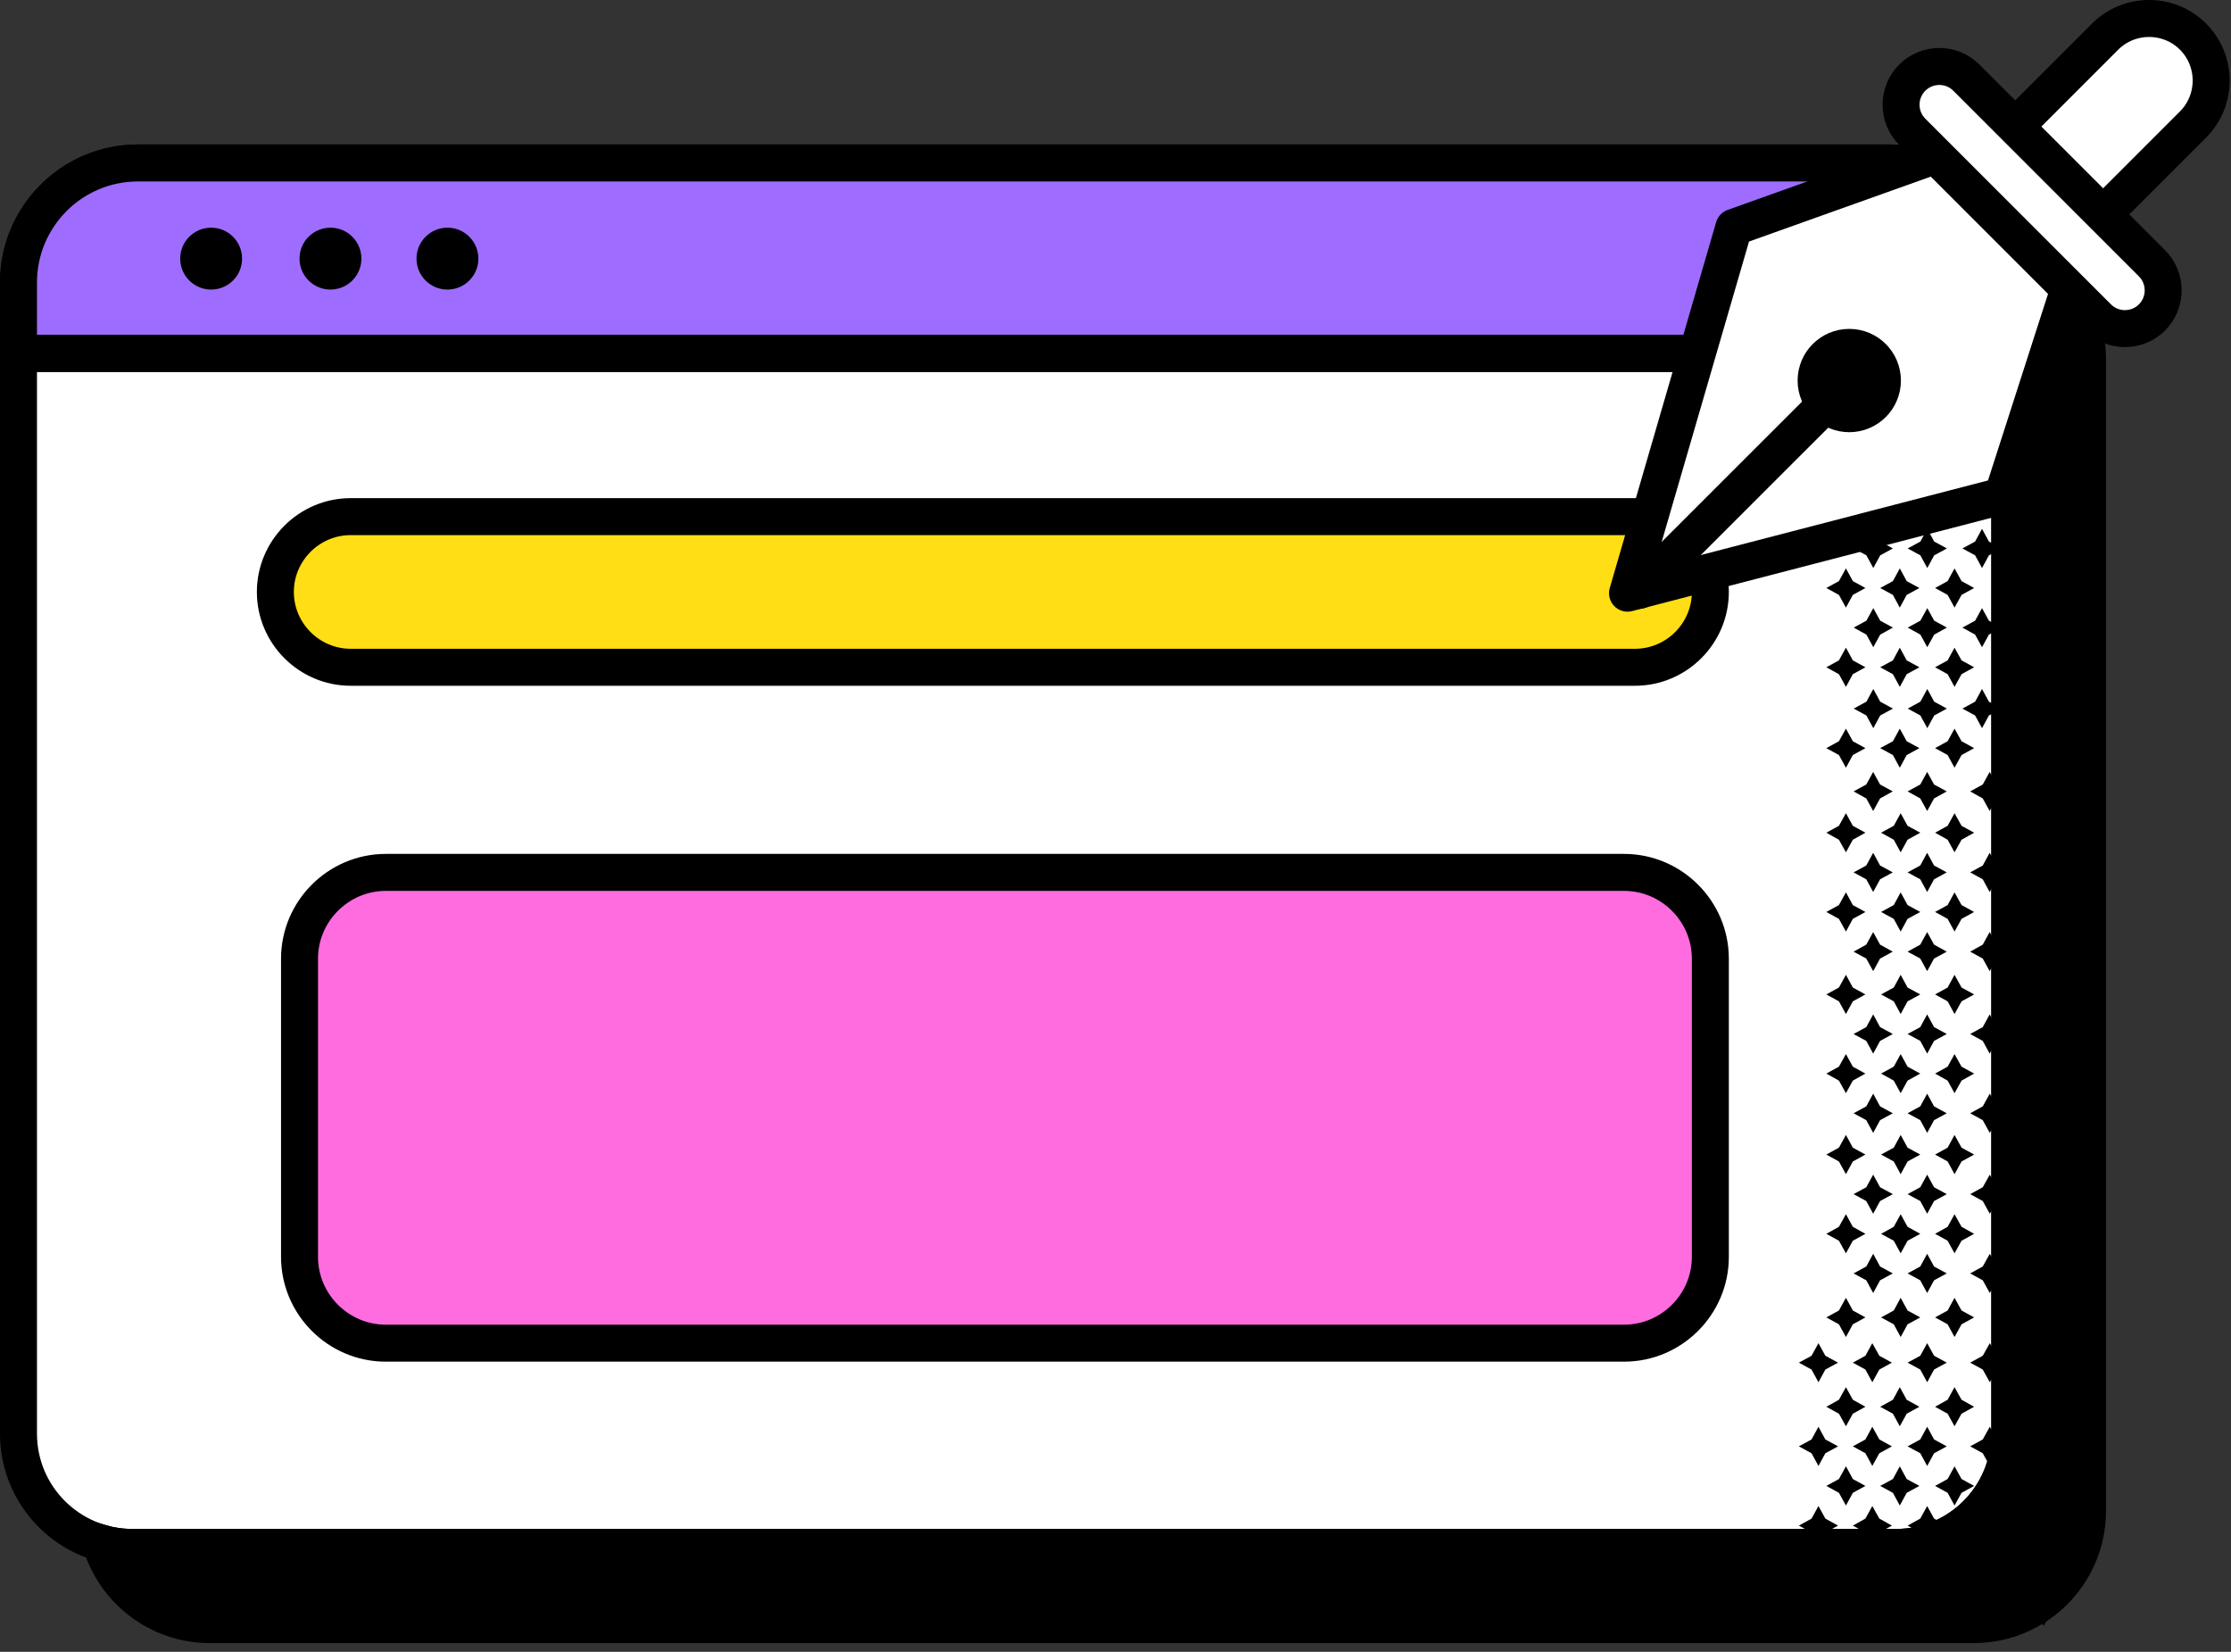 <svg width="181" height="134" viewBox="0 0 181 134" fill="none" xmlns="http://www.w3.org/2000/svg">
<rect x="0" y="0" width="181" height="134" fill="#333333" stroke="none"/>
<g clip-path="url(#clip0111)">
<path d="M163.06 22.92V116.3C163.06 121.4 158.93 125.53 153.83 125.53H10.74C5.64 125.53 1.5 121.4 1.5 116.3V22.92C1.5 17.57 5.84 13.22 11.19 13.22H153.37C158.72 13.22 163.06 17.57 163.06 22.92Z" fill="white" stroke="black" stroke-width="3" stroke-miterlimit="10" stroke-linecap="round" stroke-linejoin="round"/>
<path d="M163.06 22.92V28.67H1.5V22.92C1.5 17.57 5.84 13.22 11.19 13.22H153.37C158.72 13.22 163.06 17.57 163.06 22.92Z" fill="#9E6CFF" stroke="black" stroke-width="3" stroke-miterlimit="10" stroke-linecap="round" stroke-linejoin="round"/>
<path d="M169.36 29.18V122.56C169.36 127.66 165.23 131.79 160.13 131.79H17.03C12.84 131.79 9.3 129 8.17 125.17C8.98 125.4 9.84 125.53 10.72 125.53H153.82C158.92 125.53 163.05 121.4 163.05 116.3V22.92C163.05 21.88 162.89 20.88 162.58 19.94C166.52 21.17 169.36 24.84 169.36 29.18Z" fill="black" stroke="black" stroke-width="3" stroke-miterlimit="10"/>
<path d="M26.81 23.49C28.196 23.49 29.32 22.366 29.32 20.98C29.32 19.594 28.196 18.47 26.81 18.47C25.424 18.47 24.3 19.594 24.3 20.98C24.3 22.366 25.424 23.49 26.81 23.49Z" fill="black"/>
<path d="M36.3 23.49C37.686 23.49 38.81 22.366 38.81 20.98C38.81 19.594 37.686 18.47 36.3 18.47C34.914 18.47 33.79 19.594 33.79 20.98C33.79 22.366 34.914 23.49 36.3 23.49Z" fill="black"/>
<path d="M17.13 23.49C18.516 23.49 19.64 22.366 19.64 20.98C19.64 19.594 18.516 18.47 17.13 18.47C15.744 18.47 14.62 19.594 14.62 20.98C14.62 22.366 15.744 23.49 17.13 23.49Z" fill="black"/>
<path d="M164.18 28.67H1.5" stroke="black" stroke-width="3" stroke-miterlimit="10"/>
<path d="M161.82 120.87L162.07 121.32L162.52 121.57L162.07 121.82L161.82 122.28L161.57 121.82L161.11 121.57L161.57 121.32L161.82 120.87Z" fill="black"/>
<path d="M151.98 46.08L152.54 45.05L153.57 44.49L152.54 43.93L151.98 42.9L151.42 43.93L150.39 44.49L151.42 45.05L151.98 46.08Z" fill="black"/>
<path d="M156.36 46.08L156.92 45.05L157.95 44.49L156.92 43.93L156.36 42.9L155.8 43.93L154.77 44.49L155.8 45.05L156.36 46.08Z" fill="black"/>
<path d="M160.8 46.08L161.36 45.05L162.39 44.49L161.36 43.93L160.8 42.9L160.24 43.93L159.21 44.49L160.24 45.05L160.8 46.08Z" fill="black"/>
<path d="M149.76 49.29L150.32 48.26L151.34 47.7L150.32 47.14L149.76 46.11L149.19 47.14L148.17 47.7L149.19 48.26L149.76 49.29Z" fill="black"/>
<path d="M154.13 49.29L154.69 48.26L155.72 47.7L154.69 47.14L154.13 46.11L153.57 47.14L152.54 47.7L153.57 48.26L154.13 49.29Z" fill="black"/>
<path d="M158.57 49.29L159.14 48.26L160.16 47.7L159.14 47.14L158.57 46.11L158.01 47.14L156.99 47.7L158.01 48.26L158.57 49.29Z" fill="black"/>
<path d="M151.98 52.501L152.54 51.481L153.57 50.911L152.54 50.351L151.98 49.331L151.42 50.351L150.39 50.911L151.42 51.481L151.98 52.501Z" fill="black"/>
<path d="M156.36 52.501L156.92 51.481L157.95 50.911L156.92 50.351L156.36 49.331L155.8 50.351L154.77 50.911L155.8 51.481L156.36 52.501Z" fill="black"/>
<path d="M160.8 52.501L161.36 51.481L162.39 50.911L161.36 50.351L160.8 49.331L160.24 50.351L159.21 50.911L160.24 51.481L160.8 52.501Z" fill="black"/>
<path d="M149.76 55.721L150.32 54.691L151.34 54.13L150.32 53.571L149.76 52.541L149.19 53.571L148.17 54.13L149.19 54.691L149.76 55.721Z" fill="black"/>
<path d="M154.13 55.721L154.69 54.691L155.72 54.13L154.69 53.571L154.13 52.541L153.57 53.571L152.54 54.13L153.57 54.691L154.13 55.721Z" fill="black"/>
<path d="M158.57 55.721L159.14 54.691L160.16 54.13L159.14 53.571L158.57 52.541L158.01 53.571L156.99 54.13L158.01 54.691L158.57 55.721Z" fill="black"/>
<path d="M151.98 59.071L152.54 58.041L153.57 57.481L152.54 56.921L151.98 55.891L151.42 56.921L150.39 57.481L151.42 58.041L151.98 59.071Z" fill="black"/>
<path d="M156.36 59.071L156.92 58.041L157.95 57.481L156.92 56.921L156.36 55.891L155.8 56.921L154.77 57.481L155.8 58.041L156.36 59.071Z" fill="black"/>
<path d="M160.8 59.071L161.36 58.041L162.39 57.481L161.36 56.921L160.8 55.891L160.24 56.921L159.21 57.481L160.24 58.041L160.8 59.071Z" fill="black"/>
<path d="M149.76 62.28L150.32 61.25L151.34 60.69L150.32 60.13L149.76 59.11L149.19 60.13L148.17 60.69L149.19 61.25L149.76 62.28Z" fill="black"/>
<path d="M154.13 62.28L154.69 61.25L155.72 60.69L154.69 60.13L154.13 59.11L153.57 60.13L152.54 60.69L153.57 61.25L154.13 62.28Z" fill="black"/>
<path d="M158.57 62.28L159.14 61.25L160.16 60.69L159.14 60.13L158.57 59.11L158.01 60.13L156.99 60.69L158.01 61.25L158.57 62.28Z" fill="black"/>
<path d="M151.98 19.97L152.54 18.95L153.57 18.38L152.54 17.82L151.98 16.8L151.42 17.82L150.39 18.38L151.42 18.95L151.98 19.97Z" fill="black"/>
<path d="M156.36 19.97L156.92 18.95L157.95 18.38L156.92 17.82L156.36 16.8L155.8 17.82L154.77 18.38L155.8 18.95L156.36 19.97Z" fill="black"/>
<path d="M160.8 19.97L161.36 18.95L162.39 18.38L161.36 17.82L160.8 16.8L160.24 17.82L159.21 18.38L160.24 18.95L160.8 19.97Z" fill="black"/>
<path d="M149.76 23.19L150.32 22.16L151.34 21.6L150.32 21.04L149.76 20.01L149.19 21.04L148.17 21.6L149.19 22.16L149.76 23.19Z" fill="black"/>
<path d="M154.13 23.19L154.69 22.16L155.72 21.6L154.69 21.04L154.13 20.01L153.57 21.04L152.54 21.6L153.57 22.16L154.13 23.19Z" fill="black"/>
<path d="M158.57 23.19L159.14 22.16L160.16 21.6L159.14 21.04L158.57 20.01L158.01 21.04L156.99 21.6L158.01 22.16L158.57 23.19Z" fill="black"/>
<path d="M151.98 26.4L152.54 25.37L153.57 24.81L152.54 24.25L151.98 23.22L151.42 24.25L150.39 24.81L151.42 25.37L151.98 26.4Z" fill="black"/>
<path d="M156.36 26.4L156.92 25.37L157.95 24.81L156.92 24.25L156.36 23.22L155.8 24.25L154.77 24.81L155.8 25.37L156.36 26.4Z" fill="black"/>
<path d="M160.8 26.4L161.36 25.37L162.39 24.81L161.36 24.25L160.8 23.22L160.24 24.25L159.21 24.81L160.24 25.37L160.8 26.4Z" fill="black"/>
<path d="M149.76 29.61L150.32 28.59L151.34 28.02L150.32 27.46L149.76 26.44L149.19 27.46L148.17 28.02L149.19 28.59L149.76 29.61Z" fill="black"/>
<path d="M154.13 29.61L154.69 28.59L155.72 28.02L154.69 27.46L154.13 26.44L153.57 27.46L152.54 28.02L153.57 28.59L154.13 29.61Z" fill="black"/>
<path d="M158.57 29.61L159.14 28.59L160.16 28.02L159.14 27.46L158.57 26.44L158.01 27.46L156.99 28.02L158.01 28.59L158.57 29.61Z" fill="black"/>
<path d="M151.98 32.961L152.54 31.941L153.57 31.37L152.54 30.811L151.98 29.791L151.42 30.811L150.39 31.37L151.42 31.941L151.98 32.961Z" fill="black"/>
<path d="M156.36 32.961L156.92 31.941L157.95 31.37L156.92 30.811L156.36 29.791L155.8 30.811L154.77 31.37L155.8 31.941L156.36 32.961Z" fill="black"/>
<path d="M160.8 32.961L161.36 31.941L162.39 31.37L161.36 30.811L160.8 29.791L160.24 30.811L159.21 31.37L160.24 31.941L160.8 32.961Z" fill="black"/>
<path d="M149.76 36.181L150.32 35.151L151.34 34.59L150.32 34.031L149.76 33.001L149.19 34.031L148.17 34.59L149.19 35.151L149.76 36.181Z" fill="black"/>
<path d="M154.13 36.181L154.69 35.151L155.72 34.59L154.69 34.031L154.13 33.001L153.57 34.031L152.54 34.59L153.57 35.151L154.13 36.181Z" fill="black"/>
<path d="M158.57 36.181L159.14 35.151L160.16 34.59L159.14 34.031L158.57 33.001L158.01 34.031L156.99 34.59L158.01 35.151L158.57 36.181Z" fill="black"/>
<path d="M151.98 39.39L152.54 38.361L153.57 37.8L152.54 37.24L151.98 36.21L151.42 37.24L150.39 37.8L151.42 38.361L151.98 39.39Z" fill="black"/>
<path d="M156.36 39.39L156.92 38.361L157.95 37.8L156.92 37.24L156.36 36.21L155.8 37.24L154.77 37.8L155.8 38.361L156.36 39.39Z" fill="black"/>
<path d="M160.8 39.39L161.36 38.361L162.39 37.8L161.36 37.24L160.8 36.21L160.24 37.24L159.21 37.8L160.24 38.361L160.8 39.39Z" fill="black"/>
<path d="M149.76 42.6L150.32 41.58L151.34 41.02L150.32 40.45L149.76 39.43L149.19 40.45L148.17 41.02L149.19 41.58L149.76 42.6Z" fill="black"/>
<path d="M154.13 42.6L154.69 41.58L155.72 41.02L154.69 40.45L154.13 39.43L153.57 40.45L152.54 41.02L153.57 41.58L154.13 42.6Z" fill="black"/>
<path d="M158.57 42.6L159.14 41.58L160.16 41.02L159.14 40.45L158.57 39.43L158.01 40.45L156.99 41.02L158.01 41.58L158.57 42.6Z" fill="black"/>
<path d="M149.76 16.4L150.32 15.37L151.34 14.81L150.32 14.25L149.76 13.22L149.19 14.25L148.17 14.81L149.19 15.37L149.76 16.4Z" fill="black"/>
<path d="M154.13 16.4L154.69 15.37L155.72 14.81L154.69 14.25L154.13 13.22L153.57 14.25L152.54 14.81L153.57 15.37L154.13 16.4Z" fill="black"/>
<path d="M158.57 16.4L159.14 15.37L160.16 14.81L159.14 14.25L158.57 13.22L158.01 14.25L156.99 14.81L158.01 15.37L158.57 16.4Z" fill="black"/>
<path d="M165.88 46.08L166.44 45.05L167.47 44.49L166.44 43.93L165.88 42.9L165.32 43.93L164.29 44.49L165.32 45.05L165.88 46.08Z" fill="black"/>
<path d="M163.65 49.29L164.21 48.26L165.24 47.7L164.21 47.14L163.65 46.11L163.09 47.14L162.06 47.7L163.09 48.26L163.65 49.29Z" fill="black"/>
<path d="M168.029 49.29L168.589 48.26L169.619 47.7L168.589 47.14L168.029 46.11L167.469 47.14L166.439 47.7L167.469 48.26L168.029 49.29Z" fill="black"/>
<path d="M165.88 52.501L166.44 51.481L167.47 50.911L166.44 50.351L165.88 49.331L165.32 50.351L164.29 50.911L165.32 51.481L165.88 52.501Z" fill="black"/>
<path d="M163.65 55.721L164.21 54.691L165.24 54.13L164.21 53.571L163.65 52.541L163.09 53.571L162.06 54.13L163.09 54.691L163.65 55.721Z" fill="black"/>
<path d="M168.029 55.721L168.589 54.691L169.619 54.13L168.589 53.571L168.029 52.541L167.469 53.571L166.439 54.13L167.469 54.691L168.029 55.721Z" fill="black"/>
<path d="M165.88 59.071L166.44 58.041L167.47 57.481L166.44 56.921L165.88 55.891L165.32 56.921L164.29 57.481L165.32 58.041L165.88 59.071Z" fill="black"/>
<path d="M163.65 62.28L164.21 61.25L165.24 60.69L164.21 60.13L163.65 59.11L163.09 60.13L162.06 60.69L163.09 61.25L163.65 62.28Z" fill="black"/>
<path d="M168.029 62.28L168.589 61.25L169.619 60.69L168.589 60.13L168.029 59.11L167.469 60.13L166.439 60.69L167.469 61.25L168.029 62.28Z" fill="black"/>
<path d="M163.65 23.19L164.21 22.16L165.24 21.6L164.21 21.04L163.65 20.01L163.09 21.04L162.06 21.6L163.09 22.16L163.65 23.19Z" fill="black"/>
<path d="M165.88 26.4L166.44 25.37L167.47 24.81L166.44 24.25L165.88 23.22L165.32 24.25L164.29 24.81L165.32 25.37L165.88 26.4Z" fill="black"/>
<path d="M163.65 29.61L164.21 28.59L165.24 28.02L164.21 27.46L163.65 26.44L163.09 27.46L162.06 28.02L163.09 28.59L163.65 29.61Z" fill="black"/>
<path d="M168.029 29.61L168.589 28.59L169.619 28.02L168.589 27.46L168.029 26.44L167.469 27.46L166.439 28.02L167.469 28.59L168.029 29.61Z" fill="black"/>
<path d="M165.88 32.96L166.44 31.94L167.47 31.37L166.44 30.81L165.88 29.79L165.32 30.81L164.29 31.37L165.32 31.94L165.88 32.96Z" fill="black"/>
<path d="M163.65 36.181L164.21 35.151L165.24 34.59L164.21 34.031L163.65 33.001L163.09 34.031L162.06 34.59L163.09 35.151L163.65 36.181Z" fill="black"/>
<path d="M168.029 36.181L168.589 35.151L169.619 34.59L168.589 34.031L168.029 33.001L167.469 34.031L166.439 34.59L167.469 35.151L168.029 36.181Z" fill="black"/>
<path d="M165.88 39.39L166.44 38.361L167.47 37.8L166.44 37.24L165.88 36.21L165.32 37.24L164.29 37.8L165.32 38.361L165.88 39.39Z" fill="black"/>
<path d="M163.65 42.6L164.21 41.58L165.24 41.02L164.21 40.45L163.65 39.43L163.09 40.45L162.06 41.02L163.09 41.58L163.65 42.6Z" fill="black"/>
<path d="M168.029 42.6L168.589 41.58L169.619 41.02L168.589 40.45L168.029 39.43L167.469 40.45L166.439 41.02L167.469 41.58L168.029 42.6Z" fill="black"/>
<path d="M165.87 75.61L165.31 76.63L164.28 77.2L165.31 77.76L165.87 78.78L166.43 77.76L167.46 77.2L166.43 76.63L165.87 75.61Z" fill="black"/>
<path d="M161.42 75.61L160.86 76.63L159.84 77.2L160.86 77.76L161.42 78.78L161.99 77.76L163.01 77.2L161.99 76.63L161.42 75.61Z" fill="black"/>
<path d="M168.1 72.39L167.53 73.42L166.51 73.98L167.53 74.54L168.1 75.57L168.66 74.54L169.68 73.98L168.66 73.42L168.1 72.39Z" fill="black"/>
<path d="M163.65 72.39L163.09 73.42L162.06 73.98L163.09 74.54L163.65 75.57L164.21 74.54L165.24 73.98L164.21 73.42L163.65 72.39Z" fill="black"/>
<path d="M165.87 69.18L165.31 70.21L164.28 70.77L165.31 71.33L165.87 72.36L166.43 71.33L167.46 70.77L166.43 70.21L165.87 69.18Z" fill="black"/>
<path d="M161.42 69.18L160.86 70.21L159.84 70.77L160.86 71.33L161.42 72.36L161.99 71.33L163.01 70.77L161.99 70.21L161.42 69.18Z" fill="black"/>
<path d="M168.1 65.97L167.53 66.99L166.51 67.55L167.53 68.12L168.1 69.14L168.66 68.12L169.68 67.55L168.66 66.99L168.1 65.97Z" fill="black"/>
<path d="M163.65 65.97L163.09 66.99L162.06 67.55L163.09 68.12L163.65 69.14L164.21 68.12L165.24 67.55L164.21 66.99L163.65 65.97Z" fill="black"/>
<path d="M165.87 62.62L165.31 63.64L164.28 64.2L165.31 64.77L165.87 65.79L166.43 64.77L167.46 64.2L166.43 63.64L165.87 62.62Z" fill="black"/>
<path d="M161.42 62.62L160.86 63.64L159.84 64.2L160.86 64.77L161.42 65.79L161.99 64.77L163.01 64.2L161.99 63.64L161.42 62.62Z" fill="black"/>
<path d="M165.87 101.71L165.31 102.74L164.28 103.3L165.31 103.86L165.87 104.89L166.43 103.86L167.46 103.3L166.43 102.74L165.87 101.71Z" fill="black"/>
<path d="M161.43 101.71L160.86 102.74L159.84 103.3L160.86 103.86L161.43 104.89L161.99 103.86L163.01 103.3L161.99 102.74L161.43 101.71Z" fill="black"/>
<path d="M168.1 98.5L167.53 99.52L166.51 100.09L167.53 100.65L168.1 101.67L168.66 100.65L169.68 100.09L168.66 99.52L168.1 98.5Z" fill="black"/>
<path d="M163.65 98.5L163.09 99.52L162.06 100.09L163.09 100.65L163.65 101.67L164.21 100.65L165.24 100.09L164.21 99.52L163.65 98.5Z" fill="black"/>
<path d="M165.87 95.29L165.31 96.31L164.28 96.87L165.31 97.43L165.87 98.46L166.43 97.43L167.46 96.87L166.43 96.31L165.87 95.29Z" fill="black"/>
<path d="M161.43 95.29L160.86 96.31L159.84 96.87L160.86 97.43L161.43 98.46L161.99 97.43L163.01 96.87L161.99 96.31L161.43 95.29Z" fill="black"/>
<path d="M168.1 92.07L167.53 93.1L166.51 93.66L167.53 94.22L168.1 95.25L168.66 94.22L169.68 93.66L168.66 93.1L168.1 92.07Z" fill="black"/>
<path d="M163.65 92.07L163.09 93.1L162.06 93.66L163.09 94.22L163.65 95.25L164.21 94.22L165.24 93.66L164.21 93.1L163.65 92.07Z" fill="black"/>
<path d="M165.87 88.72L165.31 89.75L164.28 90.31L165.31 90.87L165.87 91.9L166.43 90.87L167.46 90.31L166.43 89.75L165.87 88.72Z" fill="black"/>
<path d="M161.43 88.72L160.86 89.75L159.84 90.31L160.86 90.87L161.43 91.9L161.99 90.87L163.01 90.31L161.99 89.75L161.43 88.72Z" fill="black"/>
<path d="M168.1 85.51L167.53 86.53L166.51 87.09L167.53 87.66L168.1 88.68L168.66 87.66L169.68 87.09L168.66 86.53L168.1 85.51Z" fill="black"/>
<path d="M163.65 85.51L163.09 86.53L162.06 87.09L163.09 87.66L163.65 88.68L164.21 87.66L165.24 87.09L164.21 86.53L163.65 85.51Z" fill="black"/>
<path d="M165.87 82.29L165.31 83.32L164.28 83.88L165.31 84.44L165.87 85.47L166.43 84.44L167.46 83.88L166.43 83.32L165.87 82.29Z" fill="black"/>
<path d="M161.42 82.29L160.86 83.32L159.84 83.88L160.86 84.44L161.42 85.47L161.99 84.44L163.01 83.88L161.99 83.32L161.42 82.29Z" fill="black"/>
<path d="M168.1 79.08L167.53 80.11L166.51 80.67L167.53 81.23L168.1 82.26L168.66 81.23L169.68 80.67L168.66 80.11L168.1 79.08Z" fill="black"/>
<path d="M163.65 79.08L163.09 80.11L162.06 80.67L163.09 81.23L163.65 82.26L164.21 81.23L165.24 80.67L164.21 80.11L163.65 79.08Z" fill="black"/>
<path d="M168.1 105.28L167.53 106.31L166.51 106.87L167.53 107.43L168.1 108.46L168.66 107.43L169.68 106.87L168.66 106.31L168.1 105.28Z" fill="black"/>
<path d="M163.65 105.28L163.09 106.31L162.06 106.87L163.09 107.43L163.65 108.46L164.21 107.43L165.24 106.87L164.21 106.31L163.65 105.28Z" fill="black"/>
<path d="M156.35 75.61L155.79 76.63L154.76 77.2L155.79 77.76L156.35 78.78L156.91 77.76L157.94 77.2L156.91 76.63L156.35 75.61Z" fill="black"/>
<path d="M151.97 75.61L151.41 76.63L150.38 77.2L151.41 77.76L151.97 78.78L152.53 77.76L153.56 77.2L152.53 76.63L151.97 75.61Z" fill="black"/>
<path d="M158.57 72.39L158.01 73.42L156.99 73.98L158.01 74.54L158.57 75.57L159.14 74.54L160.16 73.98L159.14 73.42L158.57 72.39Z" fill="black"/>
<path d="M154.2 72.39L153.64 73.42L152.61 73.98L153.64 74.54L154.2 75.57L154.76 74.54L155.79 73.98L154.76 73.42L154.2 72.39Z" fill="black"/>
<path d="M149.76 72.39L149.19 73.42L148.17 73.98L149.19 74.54L149.76 75.57L150.32 74.54L151.34 73.98L150.32 73.42L149.76 72.39Z" fill="black"/>
<path d="M156.35 69.18L155.79 70.21L154.76 70.77L155.79 71.33L156.35 72.36L156.91 71.33L157.94 70.77L156.91 70.21L156.35 69.18Z" fill="black"/>
<path d="M151.97 69.18L151.41 70.21L150.38 70.77L151.41 71.33L151.97 72.36L152.53 71.33L153.56 70.77L152.53 70.21L151.97 69.18Z" fill="black"/>
<path d="M158.57 65.97L158.01 66.99L156.99 67.55L158.01 68.12L158.57 69.14L159.14 68.12L160.16 67.55L159.14 66.99L158.57 65.97Z" fill="black"/>
<path d="M154.2 65.97L153.64 66.99L152.61 67.55L153.64 68.12L154.2 69.14L154.76 68.12L155.79 67.55L154.76 66.99L154.2 65.97Z" fill="black"/>
<path d="M149.76 65.97L149.19 66.99L148.17 67.55L149.19 68.12L149.76 69.14L150.32 68.12L151.34 67.55L150.32 66.99L149.76 65.97Z" fill="black"/>
<path d="M156.35 62.62L155.79 63.64L154.76 64.2L155.79 64.77L156.35 65.79L156.91 64.77L157.94 64.2L156.91 63.64L156.35 62.62Z" fill="black"/>
<path d="M151.97 62.62L151.41 63.64L150.38 64.2L151.41 64.77L151.97 65.79L152.53 64.77L153.56 64.2L152.53 63.64L151.97 62.62Z" fill="black"/>
<path d="M156.35 101.71L155.79 102.74L154.76 103.3L155.79 103.86L156.35 104.89L156.91 103.86L157.94 103.3L156.91 102.74L156.35 101.71Z" fill="black"/>
<path d="M151.97 101.71L151.41 102.74L150.38 103.3L151.41 103.86L151.97 104.89L152.53 103.86L153.56 103.3L152.53 102.74L151.97 101.71Z" fill="black"/>
<path d="M158.57 98.5L158.01 99.52L156.99 100.09L158.01 100.65L158.57 101.67L159.14 100.65L160.16 100.09L159.14 99.52L158.57 98.5Z" fill="black"/>
<path d="M154.2 98.5L153.64 99.52L152.61 100.09L153.64 100.65L154.2 101.67L154.76 100.65L155.79 100.09L154.76 99.52L154.2 98.5Z" fill="black"/>
<path d="M149.76 98.5L149.19 99.52L148.17 100.09L149.19 100.65L149.76 101.67L150.32 100.65L151.34 100.09L150.32 99.52L149.76 98.5Z" fill="black"/>
<path d="M156.35 95.29L155.79 96.31L154.76 96.87L155.79 97.43L156.35 98.46L156.91 97.43L157.94 96.87L156.91 96.31L156.35 95.29Z" fill="black"/>
<path d="M151.97 95.29L151.41 96.31L150.38 96.87L151.41 97.43L151.97 98.46L152.53 97.43L153.56 96.87L152.53 96.31L151.97 95.29Z" fill="black"/>
<path d="M158.57 92.07L158.01 93.1L156.99 93.66L158.01 94.22L158.57 95.25L159.14 94.22L160.16 93.66L159.14 93.1L158.57 92.07Z" fill="black"/>
<path d="M154.2 92.07L153.64 93.1L152.61 93.66L153.64 94.22L154.2 95.25L154.76 94.22L155.79 93.66L154.76 93.1L154.2 92.07Z" fill="black"/>
<path d="M149.76 92.07L149.19 93.1L148.17 93.66L149.19 94.22L149.76 95.25L150.32 94.22L151.34 93.66L150.32 93.1L149.76 92.07Z" fill="black"/>
<path d="M156.35 88.72L155.79 89.75L154.76 90.31L155.79 90.87L156.35 91.9L156.91 90.87L157.94 90.31L156.91 89.75L156.35 88.72Z" fill="black"/>
<path d="M151.97 88.72L151.41 89.75L150.38 90.31L151.41 90.87L151.97 91.9L152.53 90.87L153.56 90.31L152.53 89.75L151.97 88.72Z" fill="black"/>
<path d="M158.57 85.51L158.01 86.53L156.99 87.09L158.01 87.66L158.57 88.68L159.14 87.66L160.16 87.09L159.14 86.53L158.57 85.51Z" fill="black"/>
<path d="M154.2 85.51L153.64 86.53L152.61 87.09L153.64 87.66L154.2 88.68L154.76 87.66L155.79 87.09L154.76 86.53L154.2 85.51Z" fill="black"/>
<path d="M149.76 85.51L149.19 86.53L148.17 87.09L149.19 87.66L149.76 88.68L150.32 87.66L151.34 87.09L150.32 86.53L149.76 85.51Z" fill="black"/>
<path d="M156.35 82.29L155.79 83.32L154.76 83.88L155.79 84.44L156.35 85.47L156.91 84.44L157.94 83.88L156.91 83.32L156.35 82.29Z" fill="black"/>
<path d="M151.97 82.29L151.41 83.32L150.38 83.88L151.41 84.44L151.97 85.47L152.53 84.44L153.56 83.88L152.53 83.32L151.97 82.29Z" fill="black"/>
<path d="M158.57 79.08L158.01 80.11L156.99 80.67L158.01 81.23L158.57 82.26L159.14 81.23L160.16 80.67L159.14 80.11L158.57 79.08Z" fill="black"/>
<path d="M154.2 79.08L153.64 80.11L152.61 80.67L153.64 81.23L154.2 82.26L154.76 81.23L155.79 80.67L154.76 80.11L154.2 79.08Z" fill="black"/>
<path d="M149.76 79.08L149.19 80.11L148.17 80.67L149.19 81.23L149.76 82.26L150.32 81.23L151.34 80.67L150.32 80.11L149.76 79.08Z" fill="black"/>
<path d="M158.57 105.28L158.01 106.31L156.99 106.87L158.01 107.43L158.57 108.46L159.14 107.43L160.16 106.87L159.14 106.31L158.57 105.28Z" fill="black"/>
<path d="M154.2 105.28L153.64 106.31L152.61 106.87L153.64 107.43L154.2 108.46L154.76 107.43L155.79 106.87L154.76 106.31L154.2 105.28Z" fill="black"/>
<path d="M149.76 105.28L149.19 106.31L148.17 106.87L149.19 107.43L149.76 108.46L150.32 107.43L151.34 106.87L150.32 106.31L149.76 105.28Z" fill="black"/>
<path d="M149.761 115.7L150.321 114.68L151.341 114.12L150.321 113.55L149.761 112.53L149.191 113.55L148.171 114.12L149.191 114.68L149.761 115.7Z" fill="black"/>
<path d="M154.13 115.7L154.69 114.68L155.72 114.12L154.69 113.55L154.13 112.53L153.57 113.55L152.54 114.12L153.57 114.68L154.13 115.7Z" fill="black"/>
<path d="M158.57 115.7L159.14 114.68L160.16 114.12L159.14 113.55L158.57 112.53L158.01 113.55L156.99 114.12L158.01 114.68L158.57 115.7Z" fill="black"/>
<path d="M147.53 118.92L148.09 117.89L149.12 117.33L148.09 116.77L147.53 115.74L146.97 116.77L145.94 117.33L146.97 117.89L147.53 118.92Z" fill="black"/>
<path d="M151.9 118.92L152.47 117.89L153.49 117.33L152.47 116.77L151.9 115.74L151.34 116.77L150.32 117.33L151.34 117.89L151.9 118.92Z" fill="black"/>
<path d="M156.351 118.92L156.911 117.89L157.941 117.33L156.911 116.77L156.351 115.74L155.791 116.77L154.761 117.33L155.791 117.89L156.351 118.92Z" fill="black"/>
<path d="M149.761 122.13L150.321 121.1L151.341 120.54L150.321 119.98L149.761 118.95L149.191 119.98L148.171 120.54L149.191 121.1L149.761 122.13Z" fill="black"/>
<path d="M154.13 122.13L154.69 121.1L155.72 120.54L154.69 119.98L154.13 118.95L153.57 119.98L152.54 120.54L153.57 121.1L154.13 122.13Z" fill="black"/>
<path d="M158.57 122.13L159.14 121.1L160.16 120.54L159.14 119.98L158.57 118.95L158.01 119.98L156.99 120.54L158.01 121.1L158.57 122.13Z" fill="black"/>
<path d="M147.53 125.34L148.09 124.32L149.12 123.76L148.09 123.19L147.53 122.17L146.97 123.19L145.94 123.76L146.97 124.32L147.53 125.34Z" fill="black"/>
<path d="M151.9 125.34L152.47 124.32L153.49 123.76L152.47 123.19L151.9 122.17L151.34 123.19L150.32 123.76L151.34 124.32L151.9 125.34Z" fill="black"/>
<path d="M156.351 125.34L156.911 124.32L157.941 123.76L156.911 123.19L156.351 122.17L155.791 123.19L154.761 123.76L155.791 124.32L156.351 125.34Z" fill="black"/>
<path d="M149.761 128.691L150.321 127.671L151.341 127.111L150.321 126.541L149.761 125.521L149.191 126.541L148.171 127.111L149.191 127.671L149.761 128.691Z" fill="black"/>
<path d="M154.13 128.691L154.69 127.671L155.72 127.111L154.69 126.541L154.13 125.521L153.57 126.541L152.54 127.111L153.57 127.671L154.13 128.691Z" fill="black"/>
<path d="M158.57 128.691L159.14 127.671L160.16 127.111L159.14 126.541L158.57 125.521L158.01 126.541L156.99 127.111L158.01 127.671L158.57 128.691Z" fill="black"/>
<path d="M147.53 131.91L148.09 130.88L149.12 130.32L148.09 129.76L147.53 128.73L146.97 129.76L145.94 130.32L146.97 130.88L147.53 131.91Z" fill="black"/>
<path d="M151.9 131.91L152.47 130.88L153.49 130.32L152.47 129.76L151.9 128.73L151.34 129.76L150.32 130.32L151.34 130.88L151.9 131.91Z" fill="black"/>
<path d="M156.351 131.91L156.911 130.88L157.941 130.32L156.911 129.76L156.351 128.73L155.791 129.76L154.761 130.32L155.791 130.88L156.351 131.91Z" fill="black"/>
<path d="M147.53 112.13L148.09 111.1L149.12 110.54L148.09 109.98L147.53 108.96L146.97 109.98L145.94 110.54L146.97 111.1L147.53 112.13Z" fill="black"/>
<path d="M151.9 112.13L152.47 111.1L153.49 110.54L152.47 109.98L151.9 108.96L151.34 109.98L150.32 110.54L151.34 111.1L151.9 112.13Z" fill="black"/>
<path d="M156.351 112.13L156.911 111.1L157.941 110.54L156.911 109.98L156.351 108.96L155.791 109.98L154.761 110.54L155.791 111.1L156.351 112.13Z" fill="black"/>
<path d="M163.651 115.7L164.211 114.68L165.241 114.12L164.211 113.55L163.651 112.53L163.091 113.55L162.061 114.12L163.091 114.68L163.651 115.7Z" fill="black"/>
<path d="M168.03 115.7L168.59 114.68L169.62 114.12L168.59 113.55L168.03 112.53L167.47 113.55L166.44 114.12L167.47 114.68L168.03 115.7Z" fill="black"/>
<path d="M161.431 118.92L161.991 117.89L163.011 117.33L161.991 116.77L161.431 115.74L160.861 116.77L159.841 117.33L160.861 117.89L161.431 118.92Z" fill="black"/>
<path d="M165.801 118.92L166.361 117.89L167.391 117.33L166.361 116.77L165.801 115.74L165.241 116.77L164.211 117.33L165.241 117.89L165.801 118.92Z" fill="black"/>
<path d="M163.651 122.13L164.211 121.1L165.241 120.54L164.211 119.98L163.651 118.95L163.091 119.98L162.061 120.54L163.091 121.1L163.651 122.13Z" fill="black"/>
<path d="M168.03 122.13L168.59 121.1L169.62 120.54L168.59 119.98L168.03 118.95L167.47 119.98L166.44 120.54L167.47 121.1L168.03 122.13Z" fill="black"/>
<path d="M161.431 125.34L161.991 124.32L163.011 123.76L161.991 123.19L161.431 122.17L160.861 123.19L159.841 123.76L160.861 124.32L161.431 125.34Z" fill="black"/>
<path d="M165.801 125.34L166.361 124.32L167.391 123.76L166.361 123.19L165.801 122.17L165.241 123.19L164.211 123.76L165.241 124.32L165.801 125.34Z" fill="black"/>
<path d="M163.651 128.691L164.211 127.671L165.241 127.111L164.211 126.541L163.651 125.521L163.091 126.541L162.061 127.111L163.091 127.671L163.651 128.691Z" fill="black"/>
<path d="M168.03 128.691L168.59 127.671L169.62 127.111L168.59 126.541L168.03 125.521L167.47 126.541L166.44 127.111L167.47 127.671L168.03 128.691Z" fill="black"/>
<path d="M161.431 131.91L161.991 130.88L163.011 130.32L161.991 129.76L161.431 128.73L160.861 129.76L159.841 130.32L160.861 130.88L161.431 131.91Z" fill="black"/>
<path d="M165.801 131.91L166.361 130.88L167.391 130.32L166.361 129.76L165.801 128.73L165.241 129.76L164.211 130.32L165.241 130.88L165.801 131.91Z" fill="black"/>
<path d="M161.431 112.13L161.991 111.1L163.011 110.54L161.991 109.98L161.431 108.96L160.861 109.98L159.841 110.54L160.861 111.1L161.431 112.13Z" fill="black"/>
<path d="M165.801 112.13L166.361 111.1L167.391 110.54L166.361 109.98L165.801 108.96L165.241 109.98L164.211 110.54L165.241 111.1L165.801 112.13Z" fill="black"/>
<path d="M132.65 54.13H28.45C25.09 54.13 22.34 51.38 22.34 48.02C22.34 44.66 25.09 41.91 28.45 41.91H132.65C136.01 41.91 138.76 44.66 138.76 48.02C138.76 51.38 136.01 54.13 132.65 54.13Z" fill="#FFDE16" stroke="black" stroke-width="3" stroke-miterlimit="10" stroke-linecap="round" stroke-linejoin="round"/>
<path d="M131.76 108.96H31.3C27.45 108.96 24.3 105.81 24.3 101.96V77.77C24.3 73.92 27.45 70.77 31.3 70.77H131.76C135.61 70.77 138.76 73.92 138.76 77.77V101.96C138.76 105.81 135.61 108.96 131.76 108.96Z" fill="#FF6CE0" stroke="black" stroke-width="3" stroke-miterlimit="10" stroke-linecap="round" stroke-linejoin="round"/>
<path d="M140.32 40.57C138.36 38.61 138.36 35.4 140.32 33.44L170.79 2.97C172.75 1.01 175.96 1.01 177.92 2.97C179.88 4.93 179.88 8.14 177.92 10.1L147.45 40.57C145.49 42.53 142.29 42.53 140.32 40.57Z" fill="white" stroke="black" stroke-width="3" stroke-miterlimit="10" stroke-linecap="round" stroke-linejoin="round"/>
<path d="M162.46 40.22L132.04 48.12L140.67 18.44L157.05 12.59L167.87 23.41L162.46 40.22Z" fill="white" stroke="black" stroke-width="3" stroke-miterlimit="10" stroke-linecap="round" stroke-linejoin="round"/>
<path d="M150.03 33.56C151.515 33.56 152.72 32.356 152.72 30.87C152.72 29.384 151.515 28.18 150.03 28.18C148.544 28.18 147.34 29.384 147.34 30.87C147.34 32.356 148.544 33.56 150.03 33.56Z" fill="white" stroke="black" stroke-width="3" stroke-miterlimit="10" stroke-linecap="round" stroke-linejoin="round"/>
<path d="M159.53 6.3L174.59 21.36C175.8 22.57 175.8 24.54 174.59 25.75C173.38 26.96 171.41 26.96 170.2 25.75L155.14 10.69C153.93 9.48 153.93 7.51 155.14 6.3C156.35 5.09 158.33 5.09 159.53 6.3Z" fill="white" stroke="black" stroke-width="3" stroke-miterlimit="10" stroke-linecap="round" stroke-linejoin="round"/>
<path d="M133 47.89L151.35 29.55" stroke="black" stroke-width="3" stroke-miterlimit="10" stroke-linecap="round" stroke-linejoin="round"/>
</g>
<defs>
<clipPath id="clip0111">
<rect width="180.89" height="133.29" fill="white"/>
</clipPath>
</defs>
</svg>
